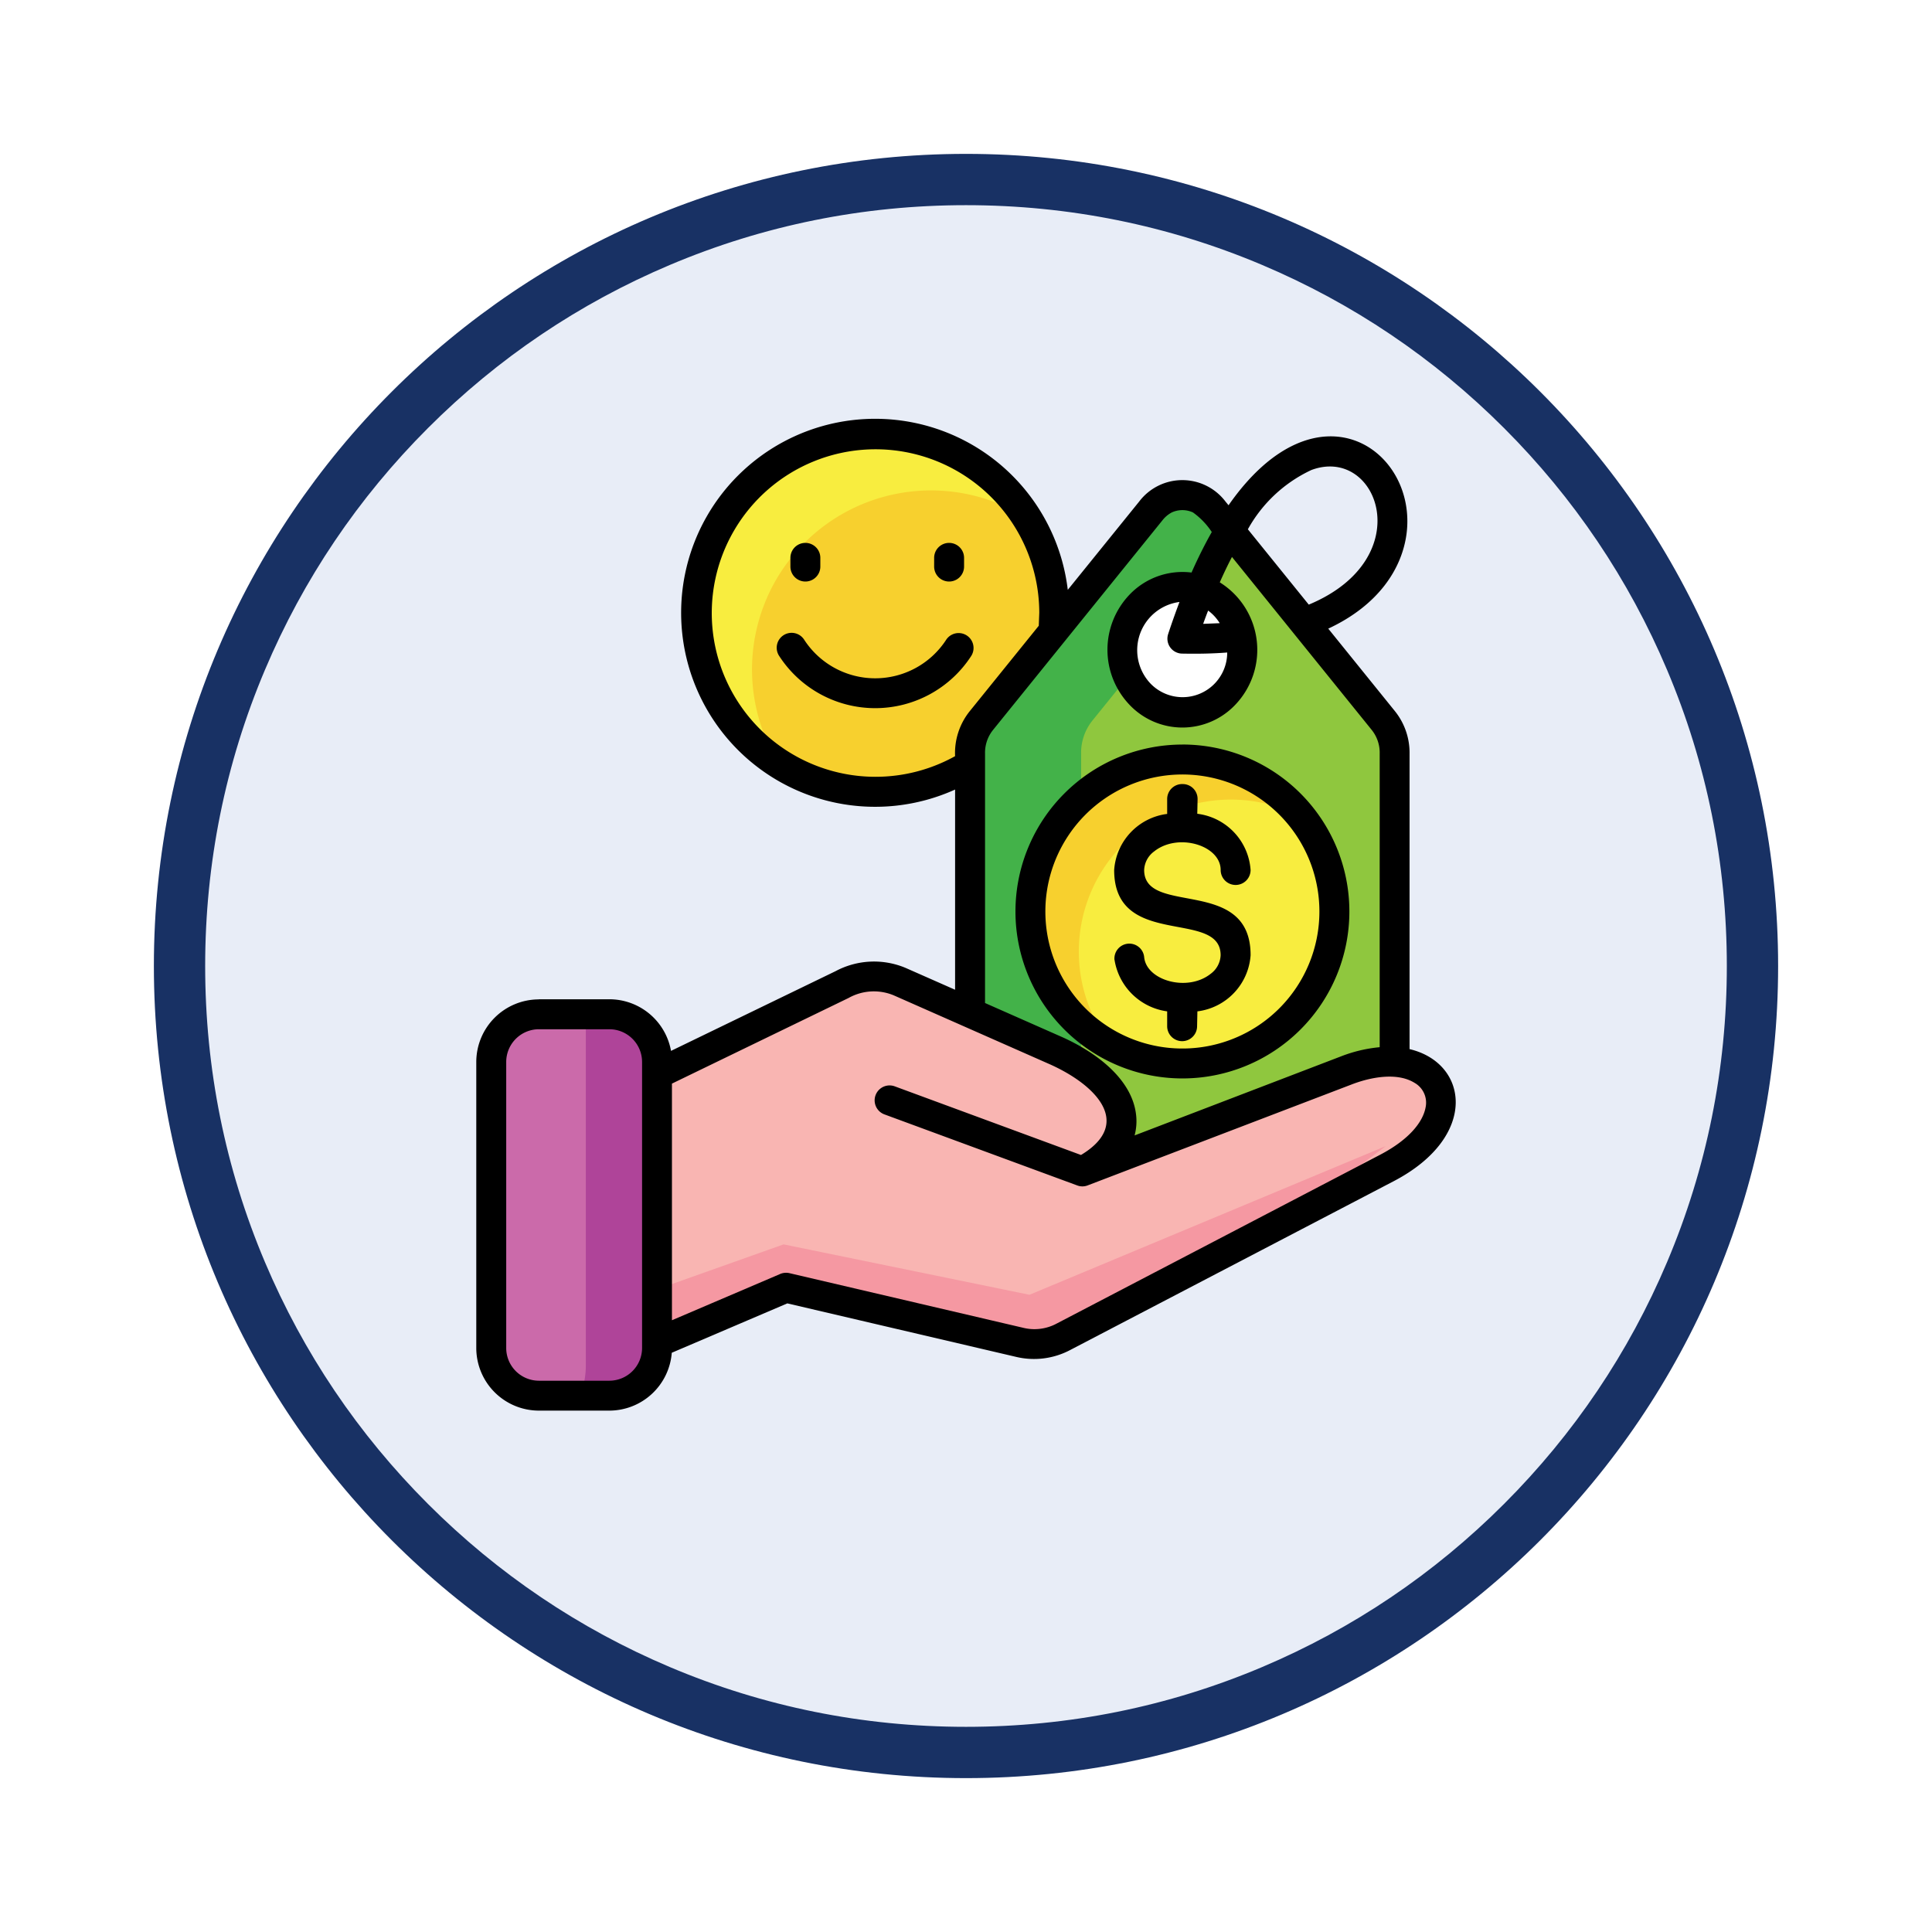 <svg xmlns="http://www.w3.org/2000/svg" xmlns:xlink="http://www.w3.org/1999/xlink" width="113" height="113" viewBox="0 0 113 113">
  <defs>
    <filter id="Trazado_982547" x="0" y="0" width="113" height="113" filterUnits="userSpaceOnUse">
      <feOffset dy="3" input="SourceAlpha"/>
      <feGaussianBlur stdDeviation="3" result="blur"/>
      <feFlood flood-opacity="0.161"/>
      <feComposite operator="in" in2="blur"/>
      <feComposite in="SourceGraphic"/>
    </filter>
  </defs>
  <g id="Grupo_1171448" data-name="Grupo 1171448" transform="translate(-197.486 -1010.614)">
    <g id="Grupo_1168775" data-name="Grupo 1168775" transform="translate(206.486 1016.614)">
      <g id="Grupo_1168178" data-name="Grupo 1168178" transform="translate(0)">
        <g id="Grupo_1166845" data-name="Grupo 1166845">
          <g id="Grupo_1166720" data-name="Grupo 1166720">
            <g id="Grupo_1164305" data-name="Grupo 1164305">
              <g id="Grupo_1163948" data-name="Grupo 1163948">
                <g id="Grupo_1158168" data-name="Grupo 1158168">
                  <g id="Grupo_1152576" data-name="Grupo 1152576">
                    <g id="Grupo_1148633" data-name="Grupo 1148633">
                      <g id="Grupo_1148525" data-name="Grupo 1148525">
                        <g transform="matrix(1, 0, 0, 1, -9, -6)" filter="url(#Trazado_982547)">
                          <g id="Trazado_982547-2" data-name="Trazado 982547" transform="translate(9 6)" fill="#e8edf7">
                            <path d="M 47.5 93.5 C 41.289 93.5 35.265 92.284 29.595 89.886 C 24.118 87.569 19.198 84.252 14.973 80.027 C 10.748 75.802 7.431 70.882 5.114 65.405 C 2.716 59.735 1.5 53.711 1.5 47.5 C 1.5 41.289 2.716 35.265 5.114 29.595 C 7.431 24.118 10.748 19.198 14.973 14.973 C 19.198 10.748 24.118 7.431 29.595 5.114 C 35.265 2.716 41.289 1.5 47.5 1.5 C 53.711 1.5 59.735 2.716 65.405 5.114 C 70.882 7.431 75.802 10.748 80.027 14.973 C 84.252 19.198 87.569 24.118 89.886 29.595 C 92.284 35.265 93.5 41.289 93.5 47.5 C 93.5 53.711 92.284 59.735 89.886 65.405 C 87.569 70.882 84.252 75.802 80.027 80.027 C 75.802 84.252 70.882 87.569 65.405 89.886 C 59.735 92.284 53.711 93.5 47.5 93.5 Z" stroke="none"/>
                            <path d="M 47.5 3 C 41.491 3 35.664 4.176 30.18 6.496 C 24.881 8.737 20.122 11.946 16.034 16.034 C 11.946 20.122 8.737 24.881 6.496 30.18 C 4.176 35.664 3 41.491 3 47.5 C 3 53.509 4.176 59.336 6.496 64.82 C 8.737 70.119 11.946 74.878 16.034 78.966 C 20.122 83.054 24.881 86.263 30.18 88.504 C 35.664 90.824 41.491 92 47.5 92 C 53.509 92 59.336 90.824 64.82 88.504 C 70.119 86.263 74.878 83.054 78.966 78.966 C 83.054 74.878 86.263 70.119 88.504 64.82 C 90.824 59.336 92 53.509 92 47.5 C 92 41.491 90.824 35.664 88.504 30.18 C 86.263 24.881 83.054 20.122 78.966 16.034 C 74.878 11.946 70.119 8.737 64.82 6.496 C 59.336 4.176 53.509 3 47.5 3 M 47.5 0 C 73.734 0 95 21.266 95 47.5 C 95 73.734 73.734 95 47.5 95 C 21.266 95 0 73.734 0 47.5 C 0 21.266 21.266 0 47.5 0 Z" stroke="none" fill="#183164"/>
                          </g>
                        </g>
                      </g>
                    </g>
                  </g>
                </g>
              </g>
            </g>
          </g>
        </g>
      </g>
    </g>
    <g id="budget-friendly" transform="translate(197.464 1013.413)">
      <g id="Grupo_1171447" data-name="Grupo 1171447" transform="translate(28.755 22.572)">
        <path id="Trazado_1015512" data-name="Trazado 1015512" d="M141.2,28.69A10.472,10.472,0,1,1,130.73,39.162,10.472,10.472,0,0,1,141.2,28.69Z" transform="translate(-118.747 -28.69)" fill="#f8ed3f" fill-rule="evenodd"/>
        <path id="Trazado_1015513" data-name="Trazado 1015513" d="M172.967,56.835A10.47,10.47,0,0,1,158.43,71.174a10.471,10.471,0,0,1,14.536-14.339Z" transform="translate(-141.61 -51.877)" fill="#f7d02e" fill-rule="evenodd"/>
        <path id="Trazado_1015514" data-name="Trazado 1015514" d="M283.7,72.539V93.285a2.719,2.719,0,0,1-2.513,2.878H261.383a2.721,2.721,0,0,1-2.513-2.878V72.539a3,3,0,0,1,.67-1.953l9.9-12.255a2.307,2.307,0,0,1,3.689,0l9.906,12.255A3,3,0,0,1,283.7,72.539Z" transform="translate(-230.866 -53.819)" fill="#43b249" fill-rule="evenodd"/>
        <path id="Trazado_1015515" data-name="Trazado 1015515" d="M329.167,91.141v20.746a2.719,2.719,0,0,1-2.513,2.878H313.343a2.719,2.719,0,0,1-2.513-2.878V91.141a3,3,0,0,1,.666-1.953L320,78.67l8.5,10.518A2.994,2.994,0,0,1,329.167,91.141Z" transform="translate(-276.33 -72.421)" fill="#8fc73e" fill-rule="evenodd"/>
        <path id="Trazado_1015516" data-name="Trazado 1015516" d="M333.674,100.35a3.68,3.68,0,1,1-3.5,3.676A3.592,3.592,0,0,1,333.674,100.35Z" transform="translate(-293.252 -91.391)" fill="#fff" fill-rule="evenodd"/>
        <path id="Trazado_1015517" data-name="Trazado 1015517" d="M104.591,282.842l9.069,4.008c4.25,1.878,5.376,5.1,1.6,7.091l15.43-5.907c5.507-2.109,7.97,2.793,2.385,5.706l-18.9,9.862a3.64,3.64,0,0,1-2.6.33l-13.644-3.189-10.7,4.568.273-15.65,13.7-6.652a3.876,3.876,0,0,1,3.377-.166Z" transform="translate(-80.694 -250.794)" fill="#f9b5b2" fill-rule="evenodd"/>
        <path id="Trazado_1015518" data-name="Trazado 1015518" d="M155.067,361.9l-6.546,4.912-13.041,6.471a2.645,2.645,0,0,1-1.758.22l-13.736-3.313-7.545,3.529v-3.438l7.4-2.629,14.381,2.948Z" transform="translate(-102.743 -320.241)" fill="#f598a2" fill-rule="evenodd"/>
        <path id="Trazado_1015519" data-name="Trazado 1015519" d="M37.662,300.31H41.79a2.792,2.792,0,0,1,2.786,2.782V319.83a2.791,2.791,0,0,1-2.786,2.782H37.662a2.789,2.789,0,0,1-2.782-2.782V303.092A2.789,2.789,0,0,1,37.662,300.31Z" transform="translate(-34.88 -266.351)" fill="#af4499" fill-rule="evenodd"/>
        <path id="Trazado_1015520" data-name="Trazado 1015520" d="M40.4,300.31c.008.11.011.22.011.333V320.85a4.637,4.637,0,0,1-.344,1.762H37.662a3.043,3.043,0,0,1-2.782-3.236v-15.83a3.044,3.044,0,0,1,2.782-3.236Z" transform="translate(-34.88 -266.351)" fill="#cb6aaa" fill-rule="evenodd"/>
        <path id="Trazado_1015521" data-name="Trazado 1015521" d="M296,181.11A8.888,8.888,0,1,1,287.11,190,8.888,8.888,0,0,1,296,181.11Z" transform="translate(-255.575 -162.054)" fill="#f7d02e" fill-rule="evenodd"/>
        <path id="Trazado_1015522" data-name="Trazado 1015522" d="M322.744,200.834a8.889,8.889,0,0,1-11.078,13.41,8.889,8.889,0,0,1,11.078-13.41Z" transform="translate(-275.367 -178.425)" fill="#f8ed3f" fill-rule="evenodd"/>
      </g>
      <path id="Trazado_1015523" data-name="Trazado 1015523" d="M65.206,53.347a.872.872,0,1,1,1.737-.164c.131,1.371,2.538,2.055,3.894.971a1.416,1.416,0,0,0,.578-1.084c0-2.726-6.227-.336-6.227-4.982a3.553,3.553,0,0,1,3.1-3.282v-.871a.877.877,0,0,1,.911-.875v0a.87.87,0,0,1,.868.893l-.018.844a3.558,3.558,0,0,1,3.118,3.289.875.875,0,0,1-1.75,0c0-1.447-2.5-2.2-3.894-1.084a1.42,1.42,0,0,0-.581,1.084c0,2.726,6.226.336,6.226,4.982a3.556,3.556,0,0,1-3.112,3.286l-.018.868a.875.875,0,0,1-1.75,0v-.868a3.611,3.611,0,0,1-3.078-3.011Zm3.972-12.6a9.765,9.765,0,1,1-9.763,9.767A9.767,9.767,0,0,1,69.178,40.749Zm5.667,4.1a8.014,8.014,0,1,0,0,11.333,8.014,8.014,0,0,0,0-11.333Zm-43.308,10.8h4.132a3.666,3.666,0,0,1,3.6,3.019L48.9,54A4.772,4.772,0,0,1,53,53.817l2.884,1.273V43.381A11.347,11.347,0,1,1,62.475,31.7l4.175-5.163a3.168,3.168,0,0,1,5.05,0l.178.216c5.167-7.41,11.065-3.249,10.408,1.687-.273,2.024-1.634,4.157-4.576,5.529l3.894,4.82a3.884,3.884,0,0,1,.861,2.5V58.562c3.452.815,4.055,5.125-.929,7.726l-18.9,9.863a4.528,4.528,0,0,1-3.2.408L46.072,73.434l-6.759,2.888a3.668,3.668,0,0,1-3.647,3.384h-4.13a3.666,3.666,0,0,1-3.657-3.657h0V59.312h0a3.664,3.664,0,0,1,3.657-3.658Zm7.786,4.933V74.42l6.294-2.69a.891.891,0,0,1,.578-.064l13.644,3.189a2.75,2.75,0,0,0,2-.248l18.9-9.863c1.68-.879,2.505-1.9,2.665-2.778a1.332,1.332,0,0,0-.649-1.432c-1.02-.631-2.577-.333-3.689.1l-15.43,5.9a.848.848,0,0,1-.613,0l-11.27-4.153a.874.874,0,0,1,.6-1.642l10.895,4.016c3.1-1.868.833-4.136-1.878-5.33L52.3,55.419a3.027,3.027,0,0,0-2.647.153ZM35.67,57.4H31.537a1.915,1.915,0,0,0-1.907,1.91h0V76.05h0a1.914,1.914,0,0,0,1.907,1.907h4.132a1.917,1.917,0,0,0,1.907-1.907h0V59.312h0A1.916,1.916,0,0,0,35.67,57.4Zm21.965-1.534,4.437,1.96c2.042.9,4.147,2.47,4.395,4.555a3.192,3.192,0,0,1-.085,1.23l12.057-4.618a8.334,8.334,0,0,1,2.279-.543V41.288a2.128,2.128,0,0,0-.471-1.4L72.078,29.777c-.241.461-.479.954-.713,1.485a4.651,4.651,0,0,1,.925,7.141,4.261,4.261,0,0,1-6.224,0,4.665,4.665,0,0,1,0-6.4,4.281,4.281,0,0,1,3.647-1.315c.386-.871.783-1.659,1.184-2.37a4.324,4.324,0,0,0-1.1-1.145,1.482,1.482,0,0,0-1.24,0,1.712,1.712,0,0,0-.546.461l-9.9,12.251a2.122,2.122,0,0,0-.475,1.4ZM71.8,35.365c-.889.068-1.708.081-2.64.064a.872.872,0,0,1-.815-1.141h0c.216-.659.44-1.283.663-1.878A2.842,2.842,0,0,0,67.331,37.2,2.61,2.61,0,0,0,71.8,35.365Zm4.77-2.8c6.492-2.7,4.054-9.324.156-7.875a8.213,8.213,0,0,0-3.718,3.469Zm-5.886.348q-.148.377-.29.776l.968-.039a2.653,2.653,0,0,0-.678-.738Zm-14.8,8.519a3.907,3.907,0,0,1,.861-2.64L60.779,33.8l.029-.759a9.578,9.578,0,1,0-4.92,8.385ZM45.607,35.585a.872.872,0,1,1,1.449-.97,4.951,4.951,0,0,0,8.31,0,.872.872,0,1,1,1.45.97A6.692,6.692,0,0,1,45.607,35.585Zm9.052-5.756a.875.875,0,1,1,1.75,0v.51a.875.875,0,0,1-1.75,0Zm-8.407,0a.875.875,0,0,1,1.75,0v.51a.875.875,0,1,1-1.75,0Z"/>
    </g>
  </g>
</svg>
